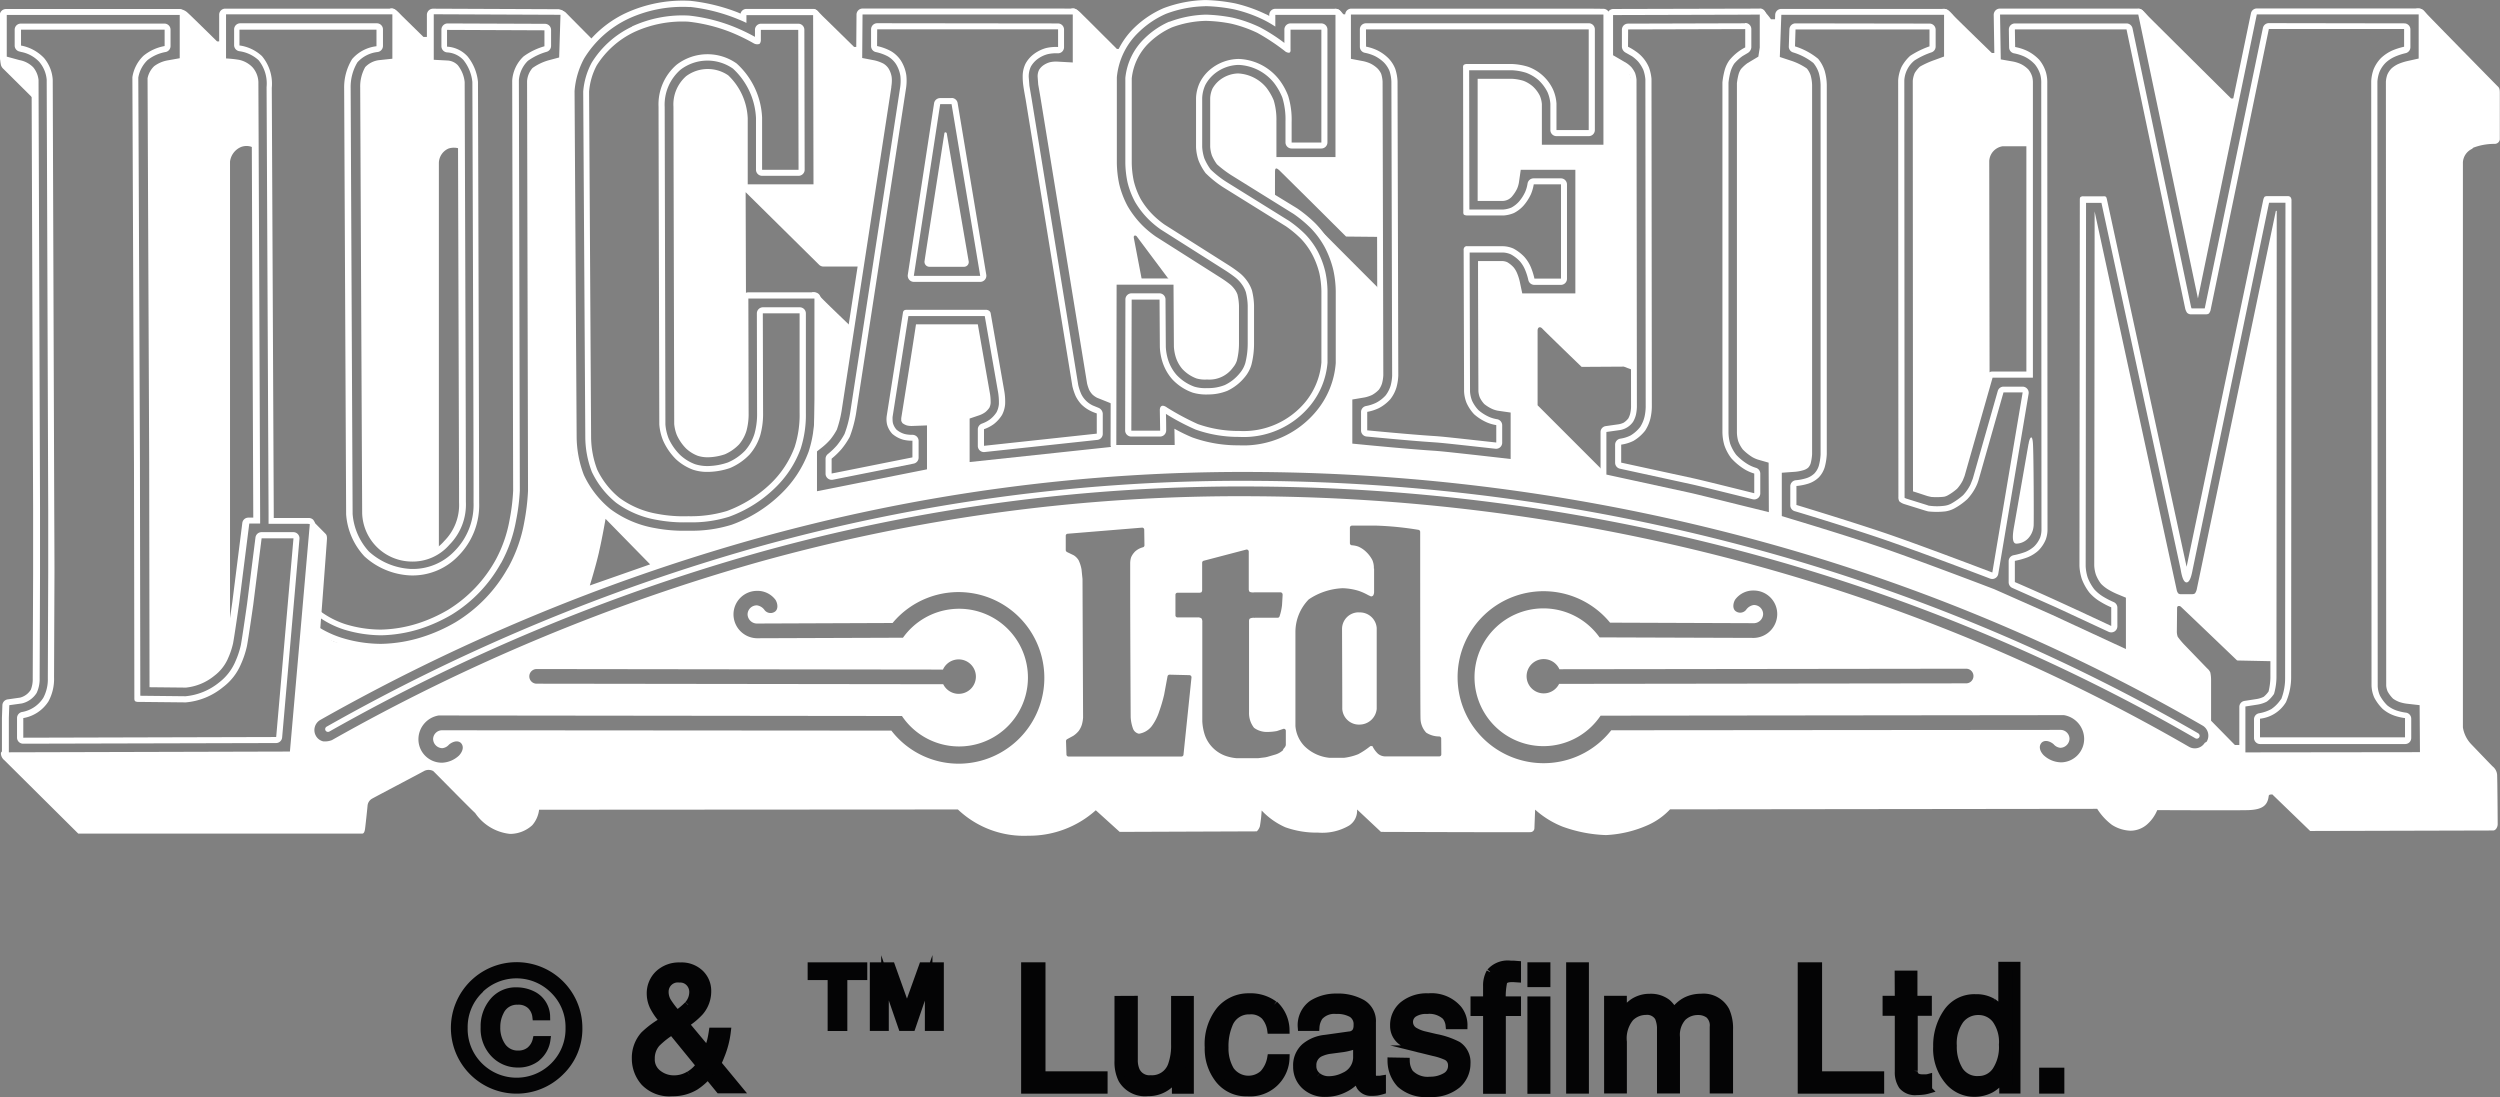 <svg xmlns="http://www.w3.org/2000/svg" width="65.907" height="28.922" viewBox="0 0 65.907 28.922">
  <rect x="0" y="0" width="65.907" height="28.922" fill="#808080" stroke="none"/>
  <g id="Group_102" data-name="Group 102" transform="translate(-470 -1119.82)">
    <g id="Group_100" data-name="Group 100" transform="translate(267.438 -500.124)">
      <path id="Path_69" data-name="Path 69" d="M217.338,1648.24a1.633,1.633,0,1,1,.477-1.157,1.567,1.567,0,0,1-.477,1.157m-2.141-2.147a1.361,1.361,0,0,0-.406.993,1.377,1.377,0,0,0,.4,1,1.393,1.393,0,0,0,1.98,0,1.377,1.377,0,0,0,.4-1,1.361,1.361,0,0,0-.406-.993,1.387,1.387,0,0,0-1.975,0m1.529,1.773a.776.776,0,0,1-.5.165.848.848,0,0,1-.626-.262.947.947,0,0,1-.26-.7,1.009,1.009,0,0,1,.234-.679.766.766,0,0,1,.611-.273.944.944,0,0,1,.428.1.648.648,0,0,1,.359.569h-.269a.487.487,0,0,0-.139-.289.468.468,0,0,0-.348-.122.485.485,0,0,0-.465.288.875.875,0,0,0-.093.4.852.852,0,0,0,.149.512.5.5,0,0,0,.433.208.474.474,0,0,0,.3-.1.515.515,0,0,0,.171-.281h.269a.726.726,0,0,1-.26.465" transform="translate(0 -0.044)" fill="#040405" stroke="#040405" stroke-miterlimit="10" stroke-width="0.2"/>
      <path id="Path_70" data-name="Path 70" d="M224.331,1646.51a.78.78,0,0,1-.07-.313.7.7,0,0,1,.212-.523.781.781,0,0,1,.569-.208.707.707,0,0,1,.529.193.636.636,0,0,1,.19.461.826.826,0,0,1-.2.548,1.848,1.848,0,0,1-.385.318l.593.711q.059-.178.082-.265c.015-.059.031-.14.047-.246h.38a2.412,2.412,0,0,1-.15.6c-.075.192-.113.269-.113.231l.578.7h-.515l-.305-.373a1.611,1.611,0,0,1-.332.289,1.146,1.146,0,0,1-.607.16.908.908,0,0,1-.736-.274.933.933,0,0,1-.23-.618.9.9,0,0,1,.224-.62,2.449,2.449,0,0,1,.512-.377,1.634,1.634,0,0,1-.277-.4m.96,1.825a.91.91,0,0,0,.272-.253l-.734-.9a2.275,2.275,0,0,0-.406.32.6.6,0,0,0-.146.406.469.469,0,0,0,.189.4.666.666,0,0,0,.4.14.762.762,0,0,0,.422-.114m-.031-1.849a.5.5,0,0,0,.129-.335.354.354,0,0,0-.1-.248.329.329,0,0,0-.256-.1.342.342,0,0,0-.388.348.492.492,0,0,0,.074.26,2.308,2.308,0,0,0,.248.321,1.715,1.715,0,0,0,.288-.241" transform="translate(-4.549 -0.049)" fill="#040405" stroke="#040405" stroke-miterlimit="10" stroke-width="0.2"/>
      <path id="Path_71" data-name="Path 71" d="M232.917,1645.726v-.269h1.372v.269h-.526v1.342h-.319v-1.342Zm2.106-.269.412,1.153.414-1.153h.458v1.61h-.3v-1.3l-.445,1.3h-.257l-.449-1.3v1.3h-.3v-1.61Z" transform="translate(-8.963 -0.044)" fill="#040405" stroke="#040405" stroke-miterlimit="10" stroke-width="0.2"/>
      <path id="Path_72" data-name="Path 72" d="M243.911,1645.457h.442v2.874h1.637v.389h-2.079Z" transform="translate(-14.329 -0.044)" fill="#040405" stroke="#040405" stroke-miterlimit="10" stroke-width="0.2"/>
      <path id="Path_73" data-name="Path 73" d="M249.14,1647.184v1.579a.681.681,0,0,0,.056.3.39.39,0,0,0,.387.214.548.548,0,0,0,.554-.373,1.525,1.525,0,0,0,.08-.549v-1.168h.4v2.378h-.378l0-.351a.8.8,0,0,1-.189.228.823.823,0,0,1-.545.186.7.7,0,0,1-.68-.339,1.025,1.025,0,0,1-.1-.486v-1.617Z" transform="translate(-16.682 -0.887)" fill="#040405" stroke="#040405" stroke-miterlimit="10" stroke-width="0.2"/>
      <path id="Path_74" data-name="Path 74" d="M255.106,1647.245a.936.936,0,0,1,.3.673h-.389a.714.714,0,0,0-.162-.365.512.512,0,0,0-.406-.146.562.562,0,0,0-.546.373,1.474,1.474,0,0,0-.106.6,1.123,1.123,0,0,0,.151.6.586.586,0,0,0,.869.092.827.827,0,0,0,.2-.415h.389a.94.94,0,0,1-1.015.91.909.909,0,0,1-.744-.341,1.3,1.3,0,0,1-.277-.851,1.436,1.436,0,0,1,.3-.975.984.984,0,0,1,.775-.349,1.036,1.036,0,0,1,.654.2" transform="translate(-18.948 -0.821)" fill="#040405" stroke="#040405" stroke-miterlimit="10" stroke-width="0.2"/>
      <path id="Path_75" data-name="Path 75" d="M259.3,1648.068a.22.22,0,0,0,.184-.115.361.361,0,0,0,.027-.154.328.328,0,0,0-.145-.3.783.783,0,0,0-.415-.092.529.529,0,0,0-.444.169.563.563,0,0,0-.095.279h-.373a.687.687,0,0,1,.285-.613,1.17,1.17,0,0,1,.635-.173,1.293,1.293,0,0,1,.681.16.542.542,0,0,1,.26.5v1.37a.174.174,0,0,0,.026.1.123.123,0,0,0,.107.037l.06,0c.022,0,.046-.006.071-.01v.3a1.21,1.21,0,0,1-.142.033.971.971,0,0,1-.133.007.33.33,0,0,1-.3-.147.573.573,0,0,1-.069-.22,1.014,1.014,0,0,1-.351.277,1.087,1.087,0,0,1-.5.117.753.753,0,0,1-.542-.2.668.668,0,0,1-.209-.5.648.648,0,0,1,.206-.512.985.985,0,0,1,.542-.224Zm-.842,1.08a.469.469,0,0,0,.3.1.9.9,0,0,0,.408-.1.547.547,0,0,0,.333-.529v-.322a.686.686,0,0,1-.188.078,1.508,1.508,0,0,1-.227.044l-.242.032a.95.95,0,0,0-.327.09.355.355,0,0,0-.185.333.327.327,0,0,0,.127.272" transform="translate(-21.165 -0.832)" fill="#040405" stroke="#040405" stroke-miterlimit="10" stroke-width="0.2"/>
      <path id="Path_76" data-name="Path 76" d="M263.171,1648.757a.573.573,0,0,0,.1.307.65.65,0,0,0,.535.193.8.8,0,0,0,.4-.1.319.319,0,0,0,.173-.3.255.255,0,0,0-.138-.233,1.645,1.645,0,0,0-.348-.113l-.323-.08a1.6,1.6,0,0,1-.456-.169.5.5,0,0,1-.262-.448.682.682,0,0,1,.246-.546.989.989,0,0,1,.663-.209.925.925,0,0,1,.785.316.676.676,0,0,1,.146.43h-.377a.453.453,0,0,0-.1-.245.635.635,0,0,0-.489-.157.6.6,0,0,0-.351.086.27.27,0,0,0-.119.228.279.279,0,0,0,.157.248.936.936,0,0,0,.267.1l.27.064a2.121,2.121,0,0,1,.588.2.536.536,0,0,1,.233.482.732.732,0,0,1-.244.549,1.05,1.05,0,0,1-.743.231,1,1,0,0,1-.761-.241.9.9,0,0,1-.239-.6Z" transform="translate(-23.543 -0.828)" fill="#040405" stroke="#040405" stroke-miterlimit="10" stroke-width="0.2"/>
      <path id="Path_77" data-name="Path 77" d="M267.482,1645.57a.611.611,0,0,1,.54-.2l.078,0,.091.007v.365l-.091-.006h-.053q-.184,0-.22.095a1.844,1.844,0,0,0-.036.481h.4v.316h-.4v2.051h-.4v-2.051h-.331v-.316h.331v-.373a.71.71,0,0,1,.087-.364" transform="translate(-25.631)" fill="#040405" stroke="#040405" stroke-miterlimit="10" stroke-width="0.2"/>
      <path id="Path_78" data-name="Path 78" d="M269.984,1645.457h.406v.454h-.406Zm0,.9h.406v2.367h-.406Z" transform="translate(-27.055 -0.044)" fill="#040405" stroke="#040405" stroke-miterlimit="10" stroke-width="0.2"/>
      <rect id="Rectangle_45" data-name="Rectangle 45" width="0.4" height="3.262" transform="translate(243.95 1645.413)" fill="#040405" stroke="#040405" stroke-miterlimit="10" stroke-width="0.2"/>
      <path id="Path_79" data-name="Path 79" d="M273.932,1647.133h.4v.337a1.354,1.354,0,0,1,.257-.255.774.774,0,0,1,.448-.135.7.7,0,0,1,.458.14.732.732,0,0,1,.178.235.863.863,0,0,1,.313-.284.872.872,0,0,1,.4-.092.661.661,0,0,1,.653.346,1.137,1.137,0,0,1,.093.5v1.583h-.415v-1.652a.385.385,0,0,0-.119-.327.472.472,0,0,0-.29-.089.576.576,0,0,0-.405.158.693.693,0,0,0-.17.526v1.384h-.406v-1.552a.8.8,0,0,0-.058-.353.352.352,0,0,0-.339-.166.587.587,0,0,0-.412.175.859.859,0,0,0-.185.635v1.261h-.4Z" transform="translate(-28.982 -0.837)" fill="#040405" stroke="#040405" stroke-miterlimit="10" stroke-width="0.2"/>
      <path id="Path_80" data-name="Path 80" d="M283.906,1645.457h.442v2.874h1.637v.389h-2.079Z" transform="translate(-33.851 -0.044)" fill="#040405" stroke="#040405" stroke-miterlimit="10" stroke-width="0.2"/>
      <path id="Path_81" data-name="Path 81" d="M288.592,1645.886h.4v.664h.38v.327H289v1.552a.167.167,0,0,0,.084.166.355.355,0,0,0,.155.025h.062c.022,0,.048,0,.078-.008v.317a.867.867,0,0,1-.143.029,1.326,1.326,0,0,1-.161.009.434.434,0,0,1-.38-.144.635.635,0,0,1-.1-.372v-1.574h-.322v-.327h.322Z" transform="translate(-35.981 -0.254)" fill="#040405" stroke="#040405" stroke-miterlimit="10" stroke-width="0.2"/>
      <path id="Path_82" data-name="Path 82" d="M292.357,1646.4a1.079,1.079,0,0,1,.242.233v-1.2h.384v3.274h-.359v-.331a.865.865,0,0,1-.331.317.934.934,0,0,1-.435.1.882.882,0,0,1-.686-.334,1.308,1.308,0,0,1-.29-.89,1.54,1.54,0,0,1,.264-.9.866.866,0,0,1,.757-.381.836.836,0,0,1,.455.116m-.892,1.783a.562.562,0,0,0,.517.258.543.543,0,0,0,.454-.239,1.13,1.13,0,0,0,.178-.685,1.015,1.015,0,0,0-.183-.667.571.571,0,0,0-.454-.217.6.6,0,0,0-.487.231,1.065,1.065,0,0,0-.186.679,1.179,1.179,0,0,0,.161.639" transform="translate(-37.256 -0.034)" fill="#040405" stroke="#040405" stroke-miterlimit="10" stroke-width="0.2"/>
      <rect id="Rectangle_46" data-name="Rectangle 46" width="0.464" height="0.484" transform="translate(256.42 1648.191)" fill="#040405" stroke="#040405" stroke-miterlimit="10" stroke-width="0.2"/>
    </g>
    <g id="Group_101" data-name="Group 101" transform="translate(165.533 -504.183)">
      <path id="Path_83" data-name="Path 83" d="M309.049,1646.846v0Z" transform="translate(-0.883 -4.402)" fill="#fff"/>
      <path id="Path_84" data-name="Path 84" d="M309,1647.16h0Z" transform="translate(-0.87 -4.463)" fill="#fff"/>
      <path id="Path_85" data-name="Path 85" d="M305.109,1624.774a.164.164,0,0,0-.115.047.161.161,0,0,0-.047.114l0,.418a.159.159,0,0,0,.115.154l.057.015a.877.877,0,0,1,.472.257.834.834,0,0,1,.2.475l.04,11.315,0,1.686-.01,2.743v.033a1.041,1.041,0,0,1-.119.517.833.833,0,0,1-.548.372.163.163,0,0,0-.145.16l0,.517a.163.163,0,0,0,.047.114.165.165,0,0,0,.115.047l6.667-.017a.162.162,0,0,0,.16-.148l.457-5.237a.162.162,0,0,0-.161-.175l-.84,0a.161.161,0,0,0-.159.141l-.221,1.745c0,.006-.126.887-.165,1.093a2.284,2.284,0,0,1-.147.438l-.009.021a1.375,1.375,0,0,1-.421.528,1.637,1.637,0,0,1-.882.36l-1.191-.013c0-.152-.01-6.139-.01-6.139s-.042-10.132-.043-10.157a.836.836,0,0,1,.245-.463,1.072,1.072,0,0,1,.471-.211.16.16,0,0,0,.134-.158v-.431a.161.161,0,0,0-.161-.161Zm.605.9a1.118,1.118,0,0,0-.6-.321l0-.418H308.9v.431a1.223,1.223,0,0,0-.555.254.99.99,0,0,0-.295.568s.041,10.052.042,10.17.01,6.216.01,6.216,0,.054.026.067a.165.165,0,0,0,.082.015l1.248.013a1.785,1.785,0,0,0,.979-.4,1.468,1.468,0,0,0,.471-.6,2.437,2.437,0,0,0,.161-.48c.042-.212.168-1.1.168-1.1l.22-1.745h.84l-.456,5.238-6.667.018,0-.517a.987.987,0,0,0,.664-.441,1.248,1.248,0,0,0,.147-.641s.01-2.515.011-2.744-.006-1.687-.006-1.687l-.04-11.318a.983.983,0,0,0-.235-.578" transform="translate(-0.093 -0.149)" fill="#fff"/>
      <path id="Path_86" data-name="Path 86" d="M324.8,1624.8a2.512,2.512,0,0,0-1.066.953,1.935,1.935,0,0,0-.223.758l.055,9.1a2.592,2.592,0,0,0,.173.928,2.333,2.333,0,0,0,.639.813,2.531,2.531,0,0,0,1.066.451,3.851,3.851,0,0,0,.814.066h.046a3.272,3.272,0,0,0,1.055-.148,3.4,3.4,0,0,0,1.2-.75,2.751,2.751,0,0,0,.683-1.037,2.906,2.906,0,0,0,.139-.954v-2.619a.161.161,0,0,0-.161-.161h-.97a.161.161,0,0,0-.161.161l.006,2.687a1.926,1.926,0,0,1-.067.481,1.218,1.218,0,0,1-.246.446,1.367,1.367,0,0,1-.458.316,1.7,1.7,0,0,1-.509.094,1.069,1.069,0,0,1-.357-.049,1.174,1.174,0,0,1-.394-.245,1.436,1.436,0,0,1-.3-.431,1.273,1.273,0,0,1-.086-.372l-.019-8.367a1.224,1.224,0,0,1,.417-.984,1.171,1.171,0,0,1,1.384-.028,1.894,1.894,0,0,1,.606,1.3v1.364a.161.161,0,0,0,.161.161h.961a.159.159,0,0,0,.114-.048.155.155,0,0,0,.047-.114l-.008-3.688a.16.16,0,0,0-.161-.16H328.2a.161.161,0,0,0-.161.161v.186a4.884,4.884,0,0,0-.589-.279,4.491,4.491,0,0,0-1.149-.282,3.171,3.171,0,0,0-1.506.287m-1.129,1.718a1.77,1.77,0,0,1,.2-.689,2.377,2.377,0,0,1,.995-.884,3.038,3.038,0,0,1,1.42-.272,4.352,4.352,0,0,1,1.105.272,4.982,4.982,0,0,1,.621.3.19.19,0,0,0,.145.017c.039-.024.042-.094.042-.094v-.278h.986l.008,3.688h-.961V1627.2a2.043,2.043,0,0,0-.672-1.428,1.333,1.333,0,0,0-1.582.034,1.38,1.38,0,0,0-.476,1.108c0,.451.02,8.374.02,8.374a1.4,1.4,0,0,0,.1.425,1.624,1.624,0,0,0,.333.487,1.352,1.352,0,0,0,.456.282,1.188,1.188,0,0,0,.408.057,1.866,1.866,0,0,0,.564-.1,1.548,1.548,0,0,0,.516-.354,1.385,1.385,0,0,0,.285-.513,2.09,2.09,0,0,0,.074-.527l-.007-2.686h.97v2.626a2.772,2.772,0,0,1-.131.9,2.594,2.594,0,0,1-.639.97,3.345,3.345,0,0,1-1.145.715,3.294,3.294,0,0,1-1.02.138,3.7,3.7,0,0,1-.814-.062,2.386,2.386,0,0,1-.993-.416,2.156,2.156,0,0,1-.594-.751,2.455,2.455,0,0,1-.161-.867Z" transform="translate(-3.669 -0.096)" fill="#fff"/>
      <path id="Path_87" data-name="Path 87" d="M324.542,1624.354l-.006,0,0,0,0,0a2.883,2.883,0,0,0-1.237,1.119,2.3,2.3,0,0,0-.267.924v.016l.055,9.1v.019a3.023,3.023,0,0,0,.2,1.054,2.709,2.709,0,0,0,.748.962,2.927,2.927,0,0,0,1.243.536,4.186,4.186,0,0,0,.895.073h.035a3.677,3.677,0,0,0,1.179-.167,3.778,3.778,0,0,0,1.343-.832,3.128,3.128,0,0,0,.787-1.2,3.314,3.314,0,0,0,.161-1.021v-3.062a.161.161,0,0,0-.161-.161H327.77a.163.163,0,0,0-.161.161l.008,3.073a1.58,1.58,0,0,1-.052.371.856.856,0,0,1-.153.286,1.006,1.006,0,0,1-.316.224,1.331,1.331,0,0,1-.379.069h-.02a.686.686,0,0,1-.211-.031.8.8,0,0,1-.246-.155,1.068,1.068,0,0,1-.206-.3.838.838,0,0,1-.057-.24v0c0-.116-.02-8.351-.02-8.351a.841.841,0,0,1,.277-.685.8.8,0,0,1,.911-.015,1.51,1.51,0,0,1,.448,1.007v1.736a.161.161,0,0,0,.161.161h1.734a.162.162,0,0,0,.114-.047.165.165,0,0,0,.047-.115l-.01-4.46a.162.162,0,0,0-.161-.161H327.72a.159.159,0,0,0-.153.124l-.069-.03a4.879,4.879,0,0,0-1.253-.307,3.593,3.593,0,0,0-1.7.321m1.687-.161a4.7,4.7,0,0,1,1.209.3c.1.04.2.081.281.122v-.205h1.758l.01,4.46h-1.734v-1.745a1.658,1.658,0,0,0-.514-1.128.955.955,0,0,0-1.108.021.994.994,0,0,0-.336.81s.02,8.336.02,8.36a1.039,1.039,0,0,0,.069.292,1.226,1.226,0,0,0,.244.355.944.944,0,0,0,.308.192.837.837,0,0,0,.266.039h.017a1.474,1.474,0,0,0,.433-.079,1.169,1.169,0,0,0,.375-.262,1.02,1.02,0,0,0,.192-.353,1.688,1.688,0,0,0,.058-.417l-.007-3.073h1.742v3.006c0,.011,0,.027,0,.056a3.171,3.171,0,0,1-.152.97,2.964,2.964,0,0,1-.744,1.13,3.615,3.615,0,0,1-1.284.8,3.535,3.535,0,0,1-1.129.158h-.04a4.044,4.044,0,0,1-.861-.07,2.751,2.751,0,0,1-1.169-.5,2.552,2.552,0,0,1-.7-.9,2.869,2.869,0,0,1-.19-1.011l-.055-9.1v-.009a2.149,2.149,0,0,1,.249-.854,2.733,2.733,0,0,1,1.184-1.059l-.018.008a3.411,3.411,0,0,1,1.626-.31" transform="translate(-3.577 -0.004)" fill="#fff"/>
      <path id="Path_88" data-name="Path 88" d="M335.261,1627.206l-.3,0a.161.161,0,0,0-.158.136l-.693,4.522a.165.165,0,0,0,.037.13.162.162,0,0,0,.123.057h1.75a.161.161,0,0,0,.123-.058.158.158,0,0,0,.036-.13l-.755-4.526a.16.16,0,0,0-.16-.134m-.3.163.3,0,.755,4.526h-1.75Z" transform="translate(-5.711 -0.617)" fill="#fff"/>
      <path id="Path_89" data-name="Path 89" d="M332.787,1624.761a.162.162,0,0,0-.161.16l0,.443a.16.16,0,0,0,.132.159,1.212,1.212,0,0,1,.308.111.649.649,0,0,1,.214.2.84.84,0,0,1,.119.321,1.2,1.2,0,0,1-.011.328c0,.007-1.313,8.546-1.313,8.546a2.864,2.864,0,0,1-.149.561,1.953,1.953,0,0,1-.2.3,1.9,1.9,0,0,1-.239.229.162.162,0,0,0-.061.128v.391a.16.16,0,0,0,.059.124.162.162,0,0,0,.133.034l2.131-.425a.161.161,0,0,0,.13-.158v-.44a.16.16,0,0,0-.05-.117.166.166,0,0,0-.119-.044.769.769,0,0,1-.2-.022.578.578,0,0,1-.213-.114.428.428,0,0,1-.094-.17.393.393,0,0,1-.01-.094.517.517,0,0,1,0-.073s.358-2.278.417-2.657h2.013l.354,2.023a1.639,1.639,0,0,1,.019.233c0,.021,0,.041,0,.061a.589.589,0,0,1-.061.216.743.743,0,0,1-.175.191.842.842,0,0,1-.207.109.162.162,0,0,0-.113.153v.438a.161.161,0,0,0,.178.16l2.972-.32a.16.16,0,0,0,.144-.16v-.533a.18.18,0,0,0-.115-.154l-.149-.061a.644.644,0,0,1-.307-.309,1.363,1.363,0,0,1-.075-.227l-1.23-7.551s-.058-.341-.058-.341l-.018-.23a.6.6,0,0,1,.058-.277.642.642,0,0,1,.164-.189.779.779,0,0,1,.274-.136.985.985,0,0,1,.264-.024.161.161,0,0,0,.12-.042.163.163,0,0,0,.051-.118v-.466a.161.161,0,0,0-.161-.161Zm0,.161h4.769v.466a1.155,1.155,0,0,0-.314.027.972.972,0,0,0-.34.171.777.777,0,0,0-.207.247.762.762,0,0,0-.072.34,1.69,1.69,0,0,0,.019.253c.015.109.059.345.059.345l1.232,7.56a1.576,1.576,0,0,0,.086.259.942.942,0,0,0,.149.218.916.916,0,0,0,.23.167,1.172,1.172,0,0,0,.178.073v.533l-2.973.321v-.438a1,1,0,0,0,.255-.132.914.914,0,0,0,.221-.245.737.737,0,0,0,.081-.283,1.589,1.589,0,0,0-.02-.332l-.362-2.068a.1.1,0,0,0-.045-.065.149.149,0,0,0-.089-.023h-2.081a.125.125,0,0,0-.067.017.089.089,0,0,0-.03.061l-.426,2.711a.639.639,0,0,0,.007.233.589.589,0,0,0,.14.25.758.758,0,0,0,.283.152.922.922,0,0,0,.246.027v.44l-2.13.425v-.391a2.12,2.12,0,0,0,.261-.253,2.039,2.039,0,0,0,.216-.321,3.231,3.231,0,0,0,.167-.617l1.312-8.539a1.326,1.326,0,0,0,.013-.379,1,1,0,0,0-.145-.389.8.8,0,0,0-.271-.252,1.367,1.367,0,0,0-.355-.128Z" transform="translate(-5.195 -0.146)" fill="#fff"/>
      <path id="Path_90" data-name="Path 90" d="M337.464,1624.282h-5.153a.161.161,0,0,0-.161.159l-.009,1.148a.16.16,0,0,0,.13.159l.317.061a.829.829,0,0,1,.195.069.3.3,0,0,1,.076.069.485.485,0,0,1,.061.158l0,.072-.011.135,0,.019s-1.312,8.542-1.312,8.542a3.145,3.145,0,0,1-.109.442,1.569,1.569,0,0,1-.148.224,1.669,1.669,0,0,1-.186.179l-.146.115a.161.161,0,0,0-.061.127v1.05a.16.16,0,0,0,.059.124.162.162,0,0,0,.133.034l2.9-.578a.162.162,0,0,0,.13-.157v-1.158a.161.161,0,0,0-.049-.115.158.158,0,0,0-.117-.044l-.4.013-.086-.009a.184.184,0,0,1-.029-.015v0l.241-1.53s.094-.6.125-.8h1.357l.3,1.7.014.166v.036a.242.242,0,0,1-.014.052.382.382,0,0,1-.065.069.5.5,0,0,1-.1.055l-.262.088a.16.16,0,0,0-.109.15l0,.278v.87a.161.161,0,0,0,.178.161l3.7-.412c.081-.009.086-.076.086-.158l.006-1.146a.162.162,0,0,0-.1-.15l-.175-.1-.1-.04-.08-.053-.052-.073-.048-.145-1.228-7.535s-.05-.292-.056-.329c0-.014-.014-.168-.015-.183a.226.226,0,0,1,.021-.1l.065-.064a.444.444,0,0,1,.118-.056.565.565,0,0,1,.146-.012l.409.024a.163.163,0,0,0,.119-.044.16.16,0,0,0,.051-.117l0-.409v-.853a.161.161,0,0,0-.161-.161Zm.387.161v.853l0,.408-.409-.023a.718.718,0,0,0-.195.017.57.57,0,0,0-.183.089.424.424,0,0,0-.1.11.378.378,0,0,0-.039.185l.015.2s.057.329.058.336,1.225,7.514,1.23,7.546a1.06,1.06,0,0,0,.058.176.528.528,0,0,0,.086.12.579.579,0,0,0,.121.084l.111.044.274.11v1.14l-3.746.4v-.868l0-.279.263-.089a.632.632,0,0,0,.147-.077.557.557,0,0,0,.111-.12.347.347,0,0,0,.033-.121.423.423,0,0,0,0-.046,1.251,1.251,0,0,0-.016-.193s-.258-1.471-.322-1.837h-1.63c-.1.671-.387,2.463-.388,2.468a.234.234,0,0,0,0,.036.171.171,0,0,0,0,.041.259.259,0,0,0,.034.061.394.394,0,0,0,.112.058.511.511,0,0,0,.132.015l.4-.015v1.158l-2.9.577v-1.05l.147-.116a1.706,1.706,0,0,0,.207-.2,1.641,1.641,0,0,0,.17-.258,2.994,2.994,0,0,0,.124-.488l1.312-8.539,0-.017a1,1,0,0,0,.014-.165.733.733,0,0,0-.006-.092.614.614,0,0,0-.085-.225.421.421,0,0,0-.133-.124.98.98,0,0,0-.241-.086l-.317-.061.009-1.147h5.54Z" transform="translate(-5.103 -0.054)" fill="#fff"/>
      <path id="Path_91" data-name="Path 91" d="M342.37,1624.667a2.177,2.177,0,0,0-.645.436,1.677,1.677,0,0,0-.511,1.049v2.233a2.631,2.631,0,0,0,.057.513,2.134,2.134,0,0,0,.2.521,2.27,2.27,0,0,0,.364.467,2.443,2.443,0,0,0,.313.259l1.667,1.057a3.517,3.517,0,0,1,.3.209.9.9,0,0,1,.161.167l.007.01a.733.733,0,0,1,.109.211,1.662,1.662,0,0,1,.048.349v1a2.092,2.092,0,0,1-.062.514.732.732,0,0,1-.142.265,1.131,1.131,0,0,1-.4.319,1.174,1.174,0,0,1-.438.081h-.031a1.012,1.012,0,0,1-.33-.037,1.194,1.194,0,0,1-.472-.311,1.113,1.113,0,0,1-.226-.406,1.351,1.351,0,0,1-.058-.335l-.008-1.25a.161.161,0,0,0-.161-.16h-.735a.161.161,0,0,0-.161.161l-.007,3.452a.157.157,0,0,0,.047.115.161.161,0,0,0,.114.048h.76a.163.163,0,0,0,.161-.161s0-.3-.007-.437a6.051,6.051,0,0,0,.781.413,3.375,3.375,0,0,0,1.15.194,2.264,2.264,0,0,0,1.873-.827,2.046,2.046,0,0,0,.456-1.129v-1.892a2.572,2.572,0,0,0-.057-.5,2.356,2.356,0,0,0-.2-.542,2.051,2.051,0,0,0-.332-.454,3.082,3.082,0,0,0-.418-.347l-1.637-1.018a2.559,2.559,0,0,1-.438-.342,1.426,1.426,0,0,1-.165-.292,1.189,1.189,0,0,1-.057-.3v-1.292a.923.923,0,0,1,.081-.339.96.96,0,0,1,.212-.272,1.04,1.04,0,0,1,.664-.261,1.268,1.268,0,0,1,.937.475,1.644,1.644,0,0,1,.22.389,1.972,1.972,0,0,1,.082.632v.547a.161.161,0,0,0,.161.161h.784a.161.161,0,0,0,.161-.161v-2.975a.162.162,0,0,0-.161-.162h-.813a.162.162,0,0,0-.161.162v.353a4.636,4.636,0,0,0-.645-.413,3.468,3.468,0,0,0-.718-.253,4.244,4.244,0,0,0-.706-.08,2.915,2.915,0,0,0-.957.187m-1,7.325h.735l.008,1.251a1.476,1.476,0,0,0,.065.38,1.291,1.291,0,0,0,.262.47,1.347,1.347,0,0,0,.542.353,1.271,1.271,0,0,0,.408.047,1.355,1.355,0,0,0,.5-.095,1.306,1.306,0,0,0,.462-.362.9.9,0,0,0,.175-.326,2.255,2.255,0,0,0,.069-.558v-1.008a1.856,1.856,0,0,0-.053-.388.917.917,0,0,0-.14-.269,1.012,1.012,0,0,0-.191-.2,3.528,3.528,0,0,0-.313-.219l-1.664-1.054a2.425,2.425,0,0,1-.291-.242,2.066,2.066,0,0,1-.335-.429,2,2,0,0,1-.184-.479,2.48,2.48,0,0,1-.053-.479v-2.222a1.522,1.522,0,0,1,.456-.939,2.087,2.087,0,0,1,.6-.407,2.728,2.728,0,0,1,.894-.173,3.854,3.854,0,0,1,.676.075,3.4,3.4,0,0,1,.684.241,5.565,5.565,0,0,1,.751.5s.066.036.1.02.025-.081.025-.081v-.522h.813v2.975h-.784v-.536a2.125,2.125,0,0,0-.09-.69,1.672,1.672,0,0,0-.239-.432,1.416,1.416,0,0,0-1.07-.546,1.2,1.2,0,0,0-.774.3,1.085,1.085,0,0,0-.247.321,1.054,1.054,0,0,0-.1.407v1.3a1.274,1.274,0,0,0,.067.351,1.449,1.449,0,0,0,.185.331,2.816,2.816,0,0,0,.486.387l1.632,1.015a2.909,2.909,0,0,1,.393.326,1.882,1.882,0,0,1,.3.416,2.154,2.154,0,0,1,.189.5,2.5,2.5,0,0,1,.053.465v1.883a1.9,1.9,0,0,1-.415,1.032,2.115,2.115,0,0,1-1.753.773,3.209,3.209,0,0,1-1.091-.182,6.84,6.84,0,0,1-.81-.434s-.082-.065-.138-.044-.053.111-.053.111l.009.541h-.76Z" transform="translate(-7.08 -0.092)" fill="#fff"/>
      <path id="Path_92" data-name="Path 92" d="M342.135,1624.216a2.575,2.575,0,0,0-.759.5,2.069,2.069,0,0,0-.64,1.311v2.262a3,3,0,0,0,.066.6,2.586,2.586,0,0,0,.237.622,2.651,2.651,0,0,0,.433.557,2.741,2.741,0,0,0,.366.3l.013.009,1.666,1.057.262.182.084.086.008.01a.381.381,0,0,1,.055.094,1.252,1.252,0,0,1,.034.256v1a1.66,1.66,0,0,1-.048.4.341.341,0,0,1-.063.117.8.8,0,0,1-.26.215.775.775,0,0,1-.283.051h-.041a.705.705,0,0,1-.207-.02.831.831,0,0,1-.306-.207.744.744,0,0,1-.139-.256.925.925,0,0,1-.04-.23l-.011-1.627a.162.162,0,0,0-.161-.161h-1.5a.161.161,0,0,0-.161.161l-.008,4.225a.163.163,0,0,0,.047.114.161.161,0,0,0,.115.048h1.539a.159.159,0,0,0,.161-.161s0-.088,0-.161c.092.044.174.082.244.11a3.716,3.716,0,0,0,1.289.22,2.651,2.651,0,0,0,2.163-.958,2.428,2.428,0,0,0,.552-1.364v-1.913a2.951,2.951,0,0,0-.066-.584,2.691,2.691,0,0,0-.239-.638,2.465,2.465,0,0,0-.4-.545,3.516,3.516,0,0,0-.476-.395l-.015-.01L344,1628.486a3.06,3.06,0,0,1-.337-.253.9.9,0,0,1-.106-.18.738.738,0,0,1-.036-.189v-1.278a.541.541,0,0,1,.046-.178.616.616,0,0,1,.124-.15.666.666,0,0,1,.4-.158.876.876,0,0,1,.618.307,1.379,1.379,0,0,1,.17.289,1.577,1.577,0,0,1,.065.493v.955a.161.161,0,0,0,.161.161h1.557a.161.161,0,0,0,.161-.161v-3.748a.161.161,0,0,0-.161-.161h-1.586a.16.16,0,0,0-.161.161v.027c-.032-.018-.066-.037-.1-.05a3.859,3.859,0,0,0-.8-.281,4.641,4.641,0,0,0-.782-.088,3.333,3.333,0,0,0-1.1.213m1.1-.052a4.3,4.3,0,0,1,.75.084,3.606,3.606,0,0,1,.768.269,2.876,2.876,0,0,1,.324.186v-.309h1.586v3.748h-1.557v-.945a1.761,1.761,0,0,0-.072-.552,1.519,1.519,0,0,0-.191-.33,1.032,1.032,0,0,0-.752-.377.828.828,0,0,0-.509.2.77.77,0,0,0-.162.2.7.7,0,0,0-.06.245v1.288a.889.889,0,0,0,.046.233,1.159,1.159,0,0,0,.132.229,2.877,2.877,0,0,0,.378.287l1.632,1.015.013.008a3.308,3.308,0,0,1,.451.375,2.286,2.286,0,0,1,.371.507,2.579,2.579,0,0,1,.224.6,2.8,2.8,0,0,1,.063.549v1.9a2.245,2.245,0,0,1-.513,1.268,2.49,2.49,0,0,1-2.042.9,3.544,3.544,0,0,1-1.231-.21,4.439,4.439,0,0,1-.467-.228s.007.429.007.429h-1.539l.008-4.226h1.5l.01,1.632a1.167,1.167,0,0,0,.048.273.9.9,0,0,0,.175.318.968.968,0,0,0,.376.25.806.806,0,0,0,.257.028h.038a.765.765,0,0,0,.667-.321.523.523,0,0,0,.1-.179,1.841,1.841,0,0,0,.055-.448v-1a1.482,1.482,0,0,0-.04-.295.537.537,0,0,0-.078-.142l-.008-.01a.667.667,0,0,0-.115-.119,3.143,3.143,0,0,0-.278-.193l-1.663-1.056-.011-.007a2.641,2.641,0,0,1-.344-.284,2.52,2.52,0,0,1-.4-.52,2.412,2.412,0,0,1-.221-.581,2.9,2.9,0,0,1-.062-.561v-2.25a1.881,1.881,0,0,1,.586-1.2,2.419,2.419,0,0,1,.711-.476,3.09,3.09,0,0,1,1.043-.2" transform="translate(-6.987)" fill="#fff"/>
      <path id="Path_93" data-name="Path 93" d="M349.036,1624.763a.16.16,0,0,0-.161.161l0,.459a.162.162,0,0,0,.132.158,1.148,1.148,0,0,1,.249.079.977.977,0,0,1,.254.177.711.711,0,0,1,.146.223,1.071,1.071,0,0,1,.05.278l.02,7.758a1.245,1.245,0,0,1-.041.263.822.822,0,0,1-.129.252.9.9,0,0,1-.251.195,1.031,1.031,0,0,1-.263.086.161.161,0,0,0-.136.159v.487a.16.16,0,0,0,.145.159c.011,0,1.148.112,1.743.15.22.015.37.031,1.2.122l.455.05a.16.16,0,0,0,.178-.16v-.459a.162.162,0,0,0-.14-.16.892.892,0,0,1-.2-.058,1.173,1.173,0,0,1-.287-.182.944.944,0,0,1-.167-.246.809.809,0,0,1-.054-.241s-.01-3.222-.01-3.667h.869a.565.565,0,0,1,.216.048.954.954,0,0,1,.239.184.841.841,0,0,1,.141.232,1.555,1.555,0,0,1,.082.261.162.162,0,0,0,.158.128h.7a.16.16,0,0,0,.161-.161v-2.486a.161.161,0,0,0-.161-.161h-.718a.162.162,0,0,0-.161.14.88.88,0,0,1-.063.22,1.078,1.078,0,0,1-.164.254.737.737,0,0,1-.2.157.687.687,0,0,1-.206.05h-.9c0-.124-.006-3.569-.006-3.671h1.122a1.466,1.466,0,0,1,.382.067,1.077,1.077,0,0,1,.32.189,1.1,1.1,0,0,1,.241.32.935.935,0,0,1,.076.309v.691a.161.161,0,0,0,.161.161h.85a.161.161,0,0,0,.162-.161v-2.654a.161.161,0,0,0-.162-.161Zm0,.161h5.872v2.654h-.85v-.7a1.081,1.081,0,0,0-.09-.368,1.155,1.155,0,0,0-.656-.6,1.653,1.653,0,0,0-.434-.074h-1.173a.153.153,0,0,0-.09.022c-.027.025-.019.086-.019.086l.006,3.789s-.006.056.02.078a.185.185,0,0,0,.091.018h.961a.859.859,0,0,0,.262-.064.887.887,0,0,0,.252-.193,1.273,1.273,0,0,0,.195-.3,1.132,1.132,0,0,0,.076-.264h.718v2.486h-.7a1.8,1.8,0,0,0-.09-.291.987.987,0,0,0-.178-.284,1.136,1.136,0,0,0-.285-.217.728.728,0,0,0-.283-.062l-.932,0a.082.082,0,0,0-.073.022.109.109,0,0,0-.025.086l.011,3.722a.941.941,0,0,0,.065.3,1.1,1.1,0,0,0,.2.3,1.288,1.288,0,0,0,.339.216,1.029,1.029,0,0,0,.245.07v.459c-1.255-.138-1.405-.156-1.665-.173-.6-.038-1.737-.148-1.737-.148v-.487a1.2,1.2,0,0,0,.31-.1,1.069,1.069,0,0,0,.3-.235.939.939,0,0,0,.161-.312,1.384,1.384,0,0,0,.048-.308l-.02-7.763a1.217,1.217,0,0,0-.061-.327.848.848,0,0,0-.182-.28,1.109,1.109,0,0,0-.3-.211,1.326,1.326,0,0,0-.287-.093Z" transform="translate(-8.558 -0.146)" fill="#fff"/>
      <path id="Path_94" data-name="Path 94" d="M354.816,1624.285h-6.26a.16.16,0,0,0-.161.161l0,1.167a.162.162,0,0,0,.131.157l.316.06a.785.785,0,0,1,.157.05.571.571,0,0,1,.136.093.326.326,0,0,1,.061.086.617.617,0,0,1,.03.161l.019,7.735a.9.9,0,0,1-.027.165.454.454,0,0,1-.055.112.524.524,0,0,1-.126.1.722.722,0,0,1-.157.051l-.322.055a.161.161,0,0,0-.133.157l0,.327v.837a.162.162,0,0,0,.145.16l.35.034c.2.019,1.2.115,1.755.151.212.014.361.031,1.184.121l.884.1a.163.163,0,0,0,.179-.161v-1.224a.162.162,0,0,0-.138-.159l-.333-.049-.1-.031a.868.868,0,0,1-.172-.1.6.6,0,0,1-.079-.115.442.442,0,0,1-.025-.114h0c0-.066-.008-2.6-.01-3.261l.483,0a.244.244,0,0,1,.057.015.821.821,0,0,1,.126.108.6.6,0,0,1,.056.1l.06.19.065.308a.162.162,0,0,0,.157.128h1.4a.161.161,0,0,0,.161-.161v-3.258a.161.161,0,0,0-.161-.161h-1.44a.16.16,0,0,0-.16.137l-.048.335-.035.119a.8.8,0,0,1-.092.145.36.36,0,0,1-.079.069l-.069.015h-.493c0-.286,0-2.833,0-2.9h.735a1.156,1.156,0,0,1,.261.048.681.681,0,0,1,.188.115.72.72,0,0,1,.141.184.557.557,0,0,1,.043.169v1.061a.161.161,0,0,0,.161.161H355.2a.161.161,0,0,0,.161-.161v-3.427a.161.161,0,0,0-.161-.161Zm.387.161v3.427h-1.623V1626.8a.692.692,0,0,0-.056-.224.848.848,0,0,0-.183-.241.825.825,0,0,0-.242-.146,1.259,1.259,0,0,0-.312-.055h-.9c0,.44,0,2.764,0,3.22h.668a.335.335,0,0,0,.253-.136.918.918,0,0,0,.12-.189.715.715,0,0,0,.047-.16l.048-.335h1.44v3.258h-1.4l-.065-.308a1.361,1.361,0,0,0-.069-.219.622.622,0,0,0-.093-.159.725.725,0,0,0-.172-.139.385.385,0,0,0-.124-.028l-.643,0c0,.851.01,3.432.01,3.432a.562.562,0,0,0,.037.165.7.7,0,0,0,.117.172.972.972,0,0,0,.218.134.694.694,0,0,0,.144.043l.334.048v1.224l-.884-.1c-.827-.091-.976-.107-1.192-.121-.6-.039-1.7-.145-1.749-.15l-.349-.034v-.836l0-.327.32-.054a.879.879,0,0,0,.2-.065.733.733,0,0,0,.181-.141.574.574,0,0,0,.083-.167,1.024,1.024,0,0,0,.033-.212c0-.224-.019-7.74-.019-7.74a.809.809,0,0,0-.038-.208.493.493,0,0,0-.1-.144.764.764,0,0,0-.186-.128.925.925,0,0,0-.195-.062l-.316-.06,0-1.167H355.2Z" transform="translate(-8.465 -0.054)" fill="#fff"/>
      <path id="Path_95" data-name="Path 95" d="M360.636,1624.764l-3.087.009a.16.16,0,0,0-.16.161v.454a.186.186,0,0,0,.092.146l.176.1a.976.976,0,0,1,.163.143.936.936,0,0,1,.134.216,1.034,1.034,0,0,1,.054.249c0-.012.008,8.636.008,8.636a1.281,1.281,0,0,1-.031.26.878.878,0,0,1-.113.266.913.913,0,0,1-.254.226.88.88,0,0,1-.268.084.162.162,0,0,0-.14.161v.474a.161.161,0,0,0,.127.157l1.9.414c.285.063,1.59.389,1.6.392a.162.162,0,0,0,.138-.029.16.16,0,0,0,.062-.127l0-.52a.16.16,0,0,0-.119-.154.971.971,0,0,1-.205-.09,1.435,1.435,0,0,1-.312-.253,1.094,1.094,0,0,1-.158-.292,1.121,1.121,0,0,1-.044-.3s0-9.04,0-9.219a1.886,1.886,0,0,1,.057-.3.766.766,0,0,1,.094-.2,1.258,1.258,0,0,1,.22-.2l.137-.081a.192.192,0,0,0,.094-.147v-.483a.16.16,0,0,0-.047-.114.158.158,0,0,0-.115-.047m-3.086.17,3.087-.009v.483a1.154,1.154,0,0,0-.165.1,1.324,1.324,0,0,0-.254.24.832.832,0,0,0-.119.246,1.975,1.975,0,0,0-.063.335l0,9.224a1.281,1.281,0,0,0,.052.346,1.2,1.2,0,0,0,.183.341,1.617,1.617,0,0,0,.357.295,1.1,1.1,0,0,0,.247.107l0,.519s-1.318-.33-1.608-.394l-1.9-.413v-.474a1.071,1.071,0,0,0,.325-.1,1.1,1.1,0,0,0,.307-.27,1.046,1.046,0,0,0,.14-.326,1.435,1.435,0,0,0,.036-.3l-.009-8.648a1.2,1.2,0,0,0-.065-.295.959.959,0,0,0-.354-.432,1.49,1.49,0,0,0-.2-.119Z" transform="translate(-10.164 -0.147)" fill="#fff"/>
      <path id="Path_96" data-name="Path 96" d="M360.931,1624.284l-3.86.01a.162.162,0,0,0-.161.162v1.059a.161.161,0,0,0,.08.139l.223.129.129.077.09.075a.588.588,0,0,1,.069.107.562.562,0,0,1,.027.131c0,.021.01,8.615.01,8.615a.855.855,0,0,1-.022.169.512.512,0,0,1-.05.13.5.5,0,0,1-.124.114.506.506,0,0,1-.136.042l-.333.047a.159.159,0,0,0-.139.157l0,.337v.787a.16.16,0,0,0,.127.156l2.2.48c.2.043.944.228,1.581.387l.493.123a.158.158,0,0,0,.138-.029.161.161,0,0,0,.062-.127l-.006-1.307a.16.16,0,0,0-.116-.154l-.283-.08-.111-.049a1.161,1.161,0,0,1-.21-.165.678.678,0,0,1-.09-.164.746.746,0,0,1-.027-.182s0-8.992,0-9.2a1.4,1.4,0,0,1,.041-.211l.036-.077a1.086,1.086,0,0,1,.131-.116l.279-.168a.158.158,0,0,0,.076-.114l.037-.238a.248.248,0,0,0,0-.025v-.87a.16.16,0,0,0-.161-.161m0,.161v.87l-.037.239-.287.172a1.017,1.017,0,0,0-.171.156.5.5,0,0,0-.06.126,1.558,1.558,0,0,0-.047.246c0,.421,0,9.207,0,9.207a.911.911,0,0,0,.034.229.839.839,0,0,0,.122.221,1.337,1.337,0,0,0,.249.2.763.763,0,0,0,.148.066l.283.081.006,1.305-.483-.12c-.013,0-1.315-.329-1.6-.392l-2.2-.479v-.786l0-.337.333-.047a.522.522,0,0,0,.371-.222.7.7,0,0,0,.075-.185,1.128,1.128,0,0,0,.025-.207s-.01-8.582-.01-8.626a.76.76,0,0,0-.038-.177.7.7,0,0,0-.1-.157.794.794,0,0,0-.119-.1l-.139-.082-.222-.129v-1.059l3.473-.01Z" transform="translate(-10.072 -0.054)" fill="#fff"/>
      <path id="Path_97" data-name="Path 97" d="M363.059,1624.766a.162.162,0,0,0-.161.155l-.016.452a.159.159,0,0,0,.11.158,1.6,1.6,0,0,1,.538.28.8.8,0,0,1,.143.263,1.336,1.336,0,0,1,.047.317v9.738a1.4,1.4,0,0,1-.047.3.511.511,0,0,1-.119.205.543.543,0,0,1-.212.123,1.3,1.3,0,0,1-.271.053.161.161,0,0,0-.15.161v.5a.162.162,0,0,0,.115.155c.013,0,1.359.409,2.284.723s2.849,1.046,2.868,1.054a.161.161,0,0,0,.216-.124l.8-4.748a.16.16,0,0,0-.036-.131.162.162,0,0,0-.123-.057l-.5,0a.159.159,0,0,0-.155.117l-.658,2.31-.062.156a1.206,1.206,0,0,1-.193.279,1.855,1.855,0,0,1-.3.214.494.494,0,0,1-.182.063,1.486,1.486,0,0,1-.41,0c-.021,0-.052-.015-.052-.015l-.565-.176h0l-.034-.018v-.01l-.007-10.99a.729.729,0,0,1,.265-.526,2,2,0,0,1,.455-.218.161.161,0,0,0,.106-.151v-.445a.161.161,0,0,0-.161-.161Zm0,.161h3.532v.445a2.364,2.364,0,0,0-.51.25,1.1,1.1,0,0,0-.228.293,1.019,1.019,0,0,0-.088.352l.006,10.982a.214.214,0,0,0,.025.118.366.366,0,0,0,.124.07l.555.173.079.022a2.074,2.074,0,0,0,.453,0,.729.729,0,0,0,.242-.08,1.716,1.716,0,0,0,.339-.243,1.37,1.37,0,0,0,.224-.321,1.092,1.092,0,0,0,.073-.184l.657-2.31h.505l-.8,4.749s-1.937-.74-2.875-1.056-2.289-.725-2.289-.725v-.5a1.483,1.483,0,0,0,.31-.061.705.705,0,0,0,.282-.168.673.673,0,0,0,.154-.268,1.58,1.58,0,0,0,.054-.342v-9.739a1.429,1.429,0,0,0-.054-.362.947.947,0,0,0-.174-.322,1.819,1.819,0,0,0-.61-.328Z" transform="translate(-11.257 -0.147)" fill="#fff"/>
      <path id="Path_98" data-name="Path 98" d="M376.921,1624.759a.16.16,0,0,0-.157.128s-1.519,7.327-1.533,7.392l-.347,0-.013-.034s-1.544-7.35-1.544-7.35a.162.162,0,0,0-.157-.128h-2.943a.164.164,0,0,0-.115.048.161.161,0,0,0-.045.115l.007.47a.16.16,0,0,0,.135.156,1.208,1.208,0,0,1,.27.086.922.922,0,0,1,.27.2.779.779,0,0,1,.149.283.849.849,0,0,1,.023.231c0,.01.006,11.758.006,11.758a.628.628,0,0,1-.035.206.729.729,0,0,1-.161.238.808.808,0,0,1-.237.145,2,2,0,0,1-.3.083.159.159,0,0,0-.132.157v.559a.164.164,0,0,0,.1.148l1.143.508,1.394.648a.163.163,0,0,0,.155-.011.161.161,0,0,0,.074-.135v-.491a.162.162,0,0,0-.1-.149,2.182,2.182,0,0,1-.267-.137,1.028,1.028,0,0,1-.243-.2,1.228,1.228,0,0,1-.173-.31,1.156,1.156,0,0,1-.053-.3s.009-8.73.01-9.575h.406l2.083,9.638c.016.075.052.364.16.367s.151-.292.167-.365l2.009-9.645.432,0c0,.878-.009,12.52-.009,12.52a1.5,1.5,0,0,1-.1.56l-.027.034a.911.911,0,0,1-.239.237,1.038,1.038,0,0,1-.316.108.161.161,0,0,0-.138.159v.492a.161.161,0,0,0,.161.161h3.823a.161.161,0,0,0,.115-.047.163.163,0,0,0,.046-.114l0-.509a.161.161,0,0,0-.144-.158,1.318,1.318,0,0,1-.237-.054.786.786,0,0,1-.254-.14,1.122,1.122,0,0,1-.189-.253.709.709,0,0,1-.06-.248l-.008-15.941a.905.905,0,0,1,.052-.248.755.755,0,0,1,.165-.248.878.878,0,0,1,.245-.161,1.61,1.61,0,0,1,.28-.092.162.162,0,0,0,.128-.158v-.467a.161.161,0,0,0-.161-.161Zm-6.695.165h2.943l1.546,7.354a.327.327,0,0,0,.05.116.147.147,0,0,0,.086.041l.426,0a.121.121,0,0,0,.067-.023.314.314,0,0,0,.038-.074l1.539-7.424h3.566v.467a1.816,1.816,0,0,0-.314.1,1.107,1.107,0,0,0-.292.195.931.931,0,0,0-.2.305,1.1,1.1,0,0,0-.061.306l.008,15.94a.852.852,0,0,0,.073.314,1.219,1.219,0,0,0,.224.3.963.963,0,0,0,.313.177,1.414,1.414,0,0,0,.273.062l0,.508h-3.823v-.492a.912.912,0,0,0,.685-.437,1.664,1.664,0,0,0,.136-.66l.009-12.568a.129.129,0,0,0-.033-.092.117.117,0,0,0-.082-.019l-.516,0a.138.138,0,0,0-.077.015.213.213,0,0,0-.036.081l-2.021,9.675-2.1-9.682s-.009-.057-.03-.074a.1.1,0,0,0-.067-.01h-.519a.112.112,0,0,0-.081.019c-.02.013-.018.07-.018.07l-.01,9.65a1.325,1.325,0,0,0,.062.348,1.374,1.374,0,0,0,.2.359,1.171,1.171,0,0,0,.285.238,2.229,2.229,0,0,0,.291.151v.491s-.748-.351-1.394-.647-1.147-.51-1.147-.51v-.559a2.032,2.032,0,0,0,.329-.091.954.954,0,0,0,.288-.177.885.885,0,0,0,.2-.3.78.78,0,0,0,.044-.262l-.006-11.749a1.007,1.007,0,0,0-.03-.282.945.945,0,0,0-.182-.349,1.117,1.117,0,0,0-.323-.237,1.334,1.334,0,0,0-.312-.1Z" transform="translate(-12.641 -0.146)" fill="#fff"/>
      <path id="Path_99" data-name="Path 99" d="M379.573,1642.652a.161.161,0,0,0-.143-.159l-.341-.039-.153-.035a.623.623,0,0,1-.117-.058.852.852,0,0,1-.1-.131.327.327,0,0,1-.025-.1l-.008-15.914a.6.6,0,0,1,.027-.127.406.406,0,0,1,.073-.107.6.6,0,0,1,.132-.084,1.191,1.191,0,0,1,.206-.068l.305-.067a.161.161,0,0,0,.126-.157v-1.165a.16.16,0,0,0-.161-.161h-4.267a.159.159,0,0,0-.157.128s-1.142,5.51-1.4,6.732c-.256-1.221-1.414-6.729-1.414-6.729a.159.159,0,0,0-.157-.127h-3.649a.16.16,0,0,0-.114.048.168.168,0,0,0-.047.115l.019,1.182a.159.159,0,0,0,.133.156l.317.056a.821.821,0,0,1,.172.053.628.628,0,0,1,.147.106.49.49,0,0,1,.062.125.479.479,0,0,1,.011.112v.015l0,7.6-.9,0a.161.161,0,0,0-.155.118s-.731,2.568-.735,2.583l-.04.1a.829.829,0,0,1-.119.176,1.2,1.2,0,0,1-.2.145l-.049.02h-.3l-.331-.1c0-.231-.007-10.7-.007-10.7a.537.537,0,0,1,.038-.14.642.642,0,0,1,.092-.108,2.305,2.305,0,0,1,.337-.149l.253-.093a.161.161,0,0,0,.106-.151v-1.1a.166.166,0,0,0-.047-.115.16.16,0,0,0-.114-.046h-4.29a.161.161,0,0,0-.161.154l-.04,1.119a.16.16,0,0,0,.109.152l.274.093a1.668,1.668,0,0,1,.372.172.386.386,0,0,1,.061.113.956.956,0,0,1,.031.212v9.725a.977.977,0,0,1-.031.2.131.131,0,0,1-.026.043l.007,0-.007,0h0l-.053.027a.919.919,0,0,1-.18.035l-.358.027a.162.162,0,0,0-.149.16v1.142a.161.161,0,0,0,.115.155l.275.083c.145.044,1.4.426,2.272.719s2.651.972,2.851,1.048l.308.117a.167.167,0,0,0,.036.022l1.372.61,1.939.9a.163.163,0,0,0,.154-.01.162.162,0,0,0,.074-.135l0-.6v-.75a.161.161,0,0,0-.1-.148l-.238-.1-.212-.109a.928.928,0,0,1-.144-.112.9.9,0,0,1-.108-.193.788.788,0,0,1-.034-.189s.007-5.737.008-7.838c.359,1.655,1.869,8.578,1.869,8.578a.507.507,0,0,0,.068.17c.041.048.149.04.149.04h.394a.222.222,0,0,0,.115-.054.42.42,0,0,0,.082-.149s1.47-7.02,1.807-8.637c0,2.258-.007,10.844-.007,10.844a1.72,1.72,0,0,1-.048.358.719.719,0,0,1-.128.14.653.653,0,0,1-.179.058l-.328.051a.16.16,0,0,0-.136.158l0,.331v.879a.161.161,0,0,0,.161.16h4.6a.162.162,0,0,0,.115-.047.164.164,0,0,0,.048-.114Zm-4.749,1.24v-.878l0-.332.328-.051a.8.8,0,0,0,.237-.078.788.788,0,0,0,.174-.181l.015-.02a1.635,1.635,0,0,0,.065-.436s.007-11.773.007-12.3h-.023l-2.088,9.99a.334.334,0,0,1-.043.093.118.118,0,0,1-.07.022l-.3,0a.1.1,0,0,1-.073-.022.207.207,0,0,1-.04-.089s-2.091-9.637-2.164-9.98c0,1.626-.01,9.337-.01,9.337a.911.911,0,0,0,.042.235.953.953,0,0,0,.137.246.939.939,0,0,0,.183.146,1.865,1.865,0,0,0,.233.12l.24.1v.749l0,.605-1.942-.9-1.139-.506-.394-.174-.186-.071c-.02-.008-1.941-.74-2.86-1.052s-2.263-.715-2.277-.719l-.274-.084v-1.142l.358-.026a1.1,1.1,0,0,0,.217-.043.344.344,0,0,0,.119-.063.3.3,0,0,0,.067-.114,1.255,1.255,0,0,0,.038-.244V1626.3a1.067,1.067,0,0,0-.038-.256.572.572,0,0,0-.1-.181,1.619,1.619,0,0,0-.439-.213l-.274-.091.04-1.112h4.29v1.1l-.253.093a2.263,2.263,0,0,0-.384.174.785.785,0,0,0-.136.167.669.669,0,0,0-.052.207c0,.032.006,10.545.006,10.823.153.047.351.115.383.124s.1.023.1.023a1.712,1.712,0,0,0,.337-.006.344.344,0,0,0,.1-.038,1.373,1.373,0,0,0,.243-.173,1.025,1.025,0,0,0,.151-.221l.046-.115.738-2.592.9,0h.163l0-.16,0-7.59v-.022a.606.606,0,0,0-.018-.161.567.567,0,0,0-.1-.19.733.733,0,0,0-.2-.145.94.94,0,0,0-.213-.067l-.316-.055-.019-1.182H372s1.5,7.143,1.573,7.483c.094-.458,1.552-7.488,1.552-7.488h4.267v1.164l-.3.067a1.43,1.43,0,0,0-.237.077.7.7,0,0,0-.179.117.551.551,0,0,0-.111.166.672.672,0,0,0-.037.182c0,.262.008,15.921.008,15.921a.487.487,0,0,0,.04.161.878.878,0,0,0,.14.184.725.725,0,0,0,.171.09,1.019,1.019,0,0,0,.189.043l.341.039.009,1.239Z" transform="translate(-11.162 -0.054)" fill="#fff"/>
      <path id="Path_100" data-name="Path 100" d="M319.223,1624.3l-3.341-.014a.163.163,0,0,0-.161.161v1.2a.16.16,0,0,0,.153.161l.374.02a.242.242,0,0,1,.146.066.706.706,0,0,1,.143.347c0,.019.032,10.831.032,10.831v.228a1.348,1.348,0,0,1-.392,1.021,1.12,1.12,0,0,1-.886.391,1.158,1.158,0,0,1-1.135-1.106c0-.265-.052-11.116-.052-11.225a.891.891,0,0,1,.1-.446.45.45,0,0,1,.26-.122l.345-.038a.159.159,0,0,0,.143-.159l0-1.17a.158.158,0,0,0-.047-.115.16.16,0,0,0-.114-.046h-4.385a.159.159,0,0,0-.161.161l0,1.163a.16.16,0,0,0,.154.16,2.739,2.739,0,0,1,.32.033.532.532,0,0,1,.28.158.477.477,0,0,1,.1.311l.045,11.432h-.128a.161.161,0,0,0-.161.14l-.263,2.085c-.034.24-.13.906-.161,1.066a1.905,1.905,0,0,1-.122.359l-.011.025a.993.993,0,0,1-.307.378,1.284,1.284,0,0,1-.653.274l-.791-.01c0-.3-.01-5.759-.01-5.759s-.04-9.74-.042-10.119a.427.427,0,0,1,.124-.218.7.7,0,0,1,.273-.111l.319-.057a.162.162,0,0,0,.132-.157l0-.324v-.819a.161.161,0,0,0-.161-.161h-4.56a.163.163,0,0,0-.161.161l0,1.1a.16.16,0,0,0,.118.154l.338.092a.54.54,0,0,1,.283.141.451.451,0,0,1,.1.238h0c0,.073.04,11.3.04,11.3l0,1.684-.01,2.748v.034a.745.745,0,0,1-.051.293.469.469,0,0,1-.282.208l-.329.047a.161.161,0,0,0-.138.154l-.012.335s0,.911,0,.911a.161.161,0,0,0,.161.161l7.41-.02a.161.161,0,0,0,.16-.146l.29-3.324.025.018.027.019a2.8,2.8,0,0,0,.819.421,3.765,3.765,0,0,0,1.1.171,4.006,4.006,0,0,0,1.151-.191,4.489,4.489,0,0,0,.9-.4,4,4,0,0,0,1.422-1.463l.024-.039a3.986,3.986,0,0,0,.441-1.238,6.088,6.088,0,0,0,.1-.854v-.017c0-.014-.024-10.559-.025-10.787a.472.472,0,0,1,.082-.232,1.218,1.218,0,0,1,.358-.173l.287-.076a.162.162,0,0,0,.119-.156l0-1.1a.162.162,0,0,0-.161-.161m0,1.264-.287.077a1.372,1.372,0,0,0-.414.2.579.579,0,0,0-.145.35c0,.041.025,10.794.025,10.794V1637a5.849,5.849,0,0,1-.1.828,3.865,3.865,0,0,1-.417,1.182l-.024.038a3.878,3.878,0,0,1-1.365,1.41,4.313,4.313,0,0,1-.866.388,3.807,3.807,0,0,1-1.1.185,3.552,3.552,0,0,1-1.05-.163,2.657,2.657,0,0,1-.778-.4l-.026-.019-.1-.074.023-.269c.082.068.155.122.207.158l.027.019a2.435,2.435,0,0,0,.719.371,3.4,3.4,0,0,0,.983.151,3.63,3.63,0,0,0,1.037-.175,4.177,4.177,0,0,0,.819-.37,3.679,3.679,0,0,0,1.286-1.337l.024-.038a3.67,3.67,0,0,0,.385-1.1,5.359,5.359,0,0,0,.1-.791l-.025-10.822a.806.806,0,0,1,.235-.509,1.6,1.6,0,0,1,.493-.239.163.163,0,0,0,.121-.157v-.421a.161.161,0,0,0-.161-.161l-2.568-.01a.164.164,0,0,0-.162.161v.442a.163.163,0,0,0,.158.161.635.635,0,0,1,.422.2,1.109,1.109,0,0,1,.236.579c0,.1.036,10.553.031,11.083a1.733,1.733,0,0,1-.5,1.283,1.516,1.516,0,0,1-1.171.471,1.779,1.779,0,0,1-1.087-.458,1.659,1.659,0,0,1-.43-.99l-.052-11.225a1.267,1.267,0,0,1,.178-.681.835.835,0,0,1,.528-.272.163.163,0,0,0,.146-.161v-.436a.161.161,0,0,0-.161-.161H310.8a.161.161,0,0,0-.161.161v.415a.162.162,0,0,0,.146.161.936.936,0,0,1,.5.237.981.981,0,0,1,.21.706v.016l.052,11.213c0,.006,0,.052,0,.125v.161h.164l.924,0-.166,1.9-.018.207-.024.279-.017.194-.3,3.424-7.41.02,0-.907.012-.335.33-.046a.627.627,0,0,0,.391-.277.855.855,0,0,0,.079-.384v-.033l.01-2.75,0-1.684s-.039-11.26-.039-11.308a.622.622,0,0,0-.14-.335.676.676,0,0,0-.361-.189l-.337-.092,0-1.1h4.56v.818l0,.324-.319.057a.831.831,0,0,0-.355.153.606.606,0,0,0-.174.318c0,.065.043,10.136.043,10.136s.008,5.374.009,5.918l.961.01a1.407,1.407,0,0,0,.745-.31,1.147,1.147,0,0,0,.354-.439l.01-.024a2.036,2.036,0,0,0,.132-.392c.032-.166.13-.838.164-1.078l.264-2.083h.286l0-.161c0-.437-.046-11.41-.046-11.433a.622.622,0,0,0-.152-.43.689.689,0,0,0-.359-.2,2.97,2.97,0,0,0-.342-.036l0-1.163h4.385l0,1.17-.345.037a.6.6,0,0,0-.371.184,1.043,1.043,0,0,0-.132.544s.05,10.957.052,11.225a1.316,1.316,0,0,0,1.29,1.266,1.28,1.28,0,0,0,1.009-.442,1.507,1.507,0,0,0,.435-1.13c0-.036,0-.114,0-.23,0-1.609-.031-10.459-.032-10.841a.859.859,0,0,0-.181-.442.408.408,0,0,0-.26-.123l-.374-.02v-1.2l3.341.014Zm-6.479,12.193a.161.161,0,0,0-.119-.052l-.926,0c0-.078,0-.126,0-.126l-.052-11.213a1.135,1.135,0,0,0-.26-.839,1.085,1.085,0,0,0-.592-.28v-.415h3.612v.436a1,1,0,0,0-.641.337,1.419,1.419,0,0,0-.211.778s.051,10.933.052,11.225a1.811,1.811,0,0,0,.484,1.11,1.92,1.92,0,0,0,1.193.5,1.67,1.67,0,0,0,1.288-.521,1.9,1.9,0,0,0,.542-1.394c0-.537-.031-11.094-.031-11.094a1.261,1.261,0,0,0-.274-.672.791.791,0,0,0-.542-.258v-.442l2.568.011v.421a1.736,1.736,0,0,0-.55.267.961.961,0,0,0-.3.637l.025,10.815a5.313,5.313,0,0,1-.094.766,3.494,3.494,0,0,1-.362,1.046,3.568,3.568,0,0,1-1.254,1.322,3.957,3.957,0,0,1-.785.356,3.452,3.452,0,0,1-.989.169,3.2,3.2,0,0,1-.936-.142,2.318,2.318,0,0,1-.7-.369,3.156,3.156,0,0,1-.283-.224l.177-2.03a.16.16,0,0,0-.041-.123" transform="translate(0 -0.054)" fill="#fff"/>
      <path id="Path_101" data-name="Path 101" d="M305.388,1626.99l-.832-.825a.219.219,0,0,1-.063-.1.906.906,0,0,1-.019-.256l.111.128.592.161.189.212Z" transform="translate(-0.001 -0.347)" fill="#fff"/>
      <path id="Path_102" data-name="Path 102" d="M310.023,1624.345a.18.18,0,0,1,.123-.045.352.352,0,0,1,.214.1c.073.063.772.752.772.752l.1,0,.078.55.4.03.335.182.092.693-.006,1.369a.405.405,0,0,0-.367-.041.481.481,0,0,0-.291.386v12.353l-.107.68-.329.43-.55.295-.234.028-.841-.019-.006-1.756-.048-14.244.149-.228.421-.139.279-.073v-1.262Z" transform="translate(-0.942 -0.057)" fill="#fff"/>
      <path id="Path_103" data-name="Path 103" d="M330.019,1624.4s.075-.1.14-.1c.1,0,.136.072.282.213s.8.784.8.784h.111l.021.307.112.086.594.206.094.272-.769,4.919-.979,0a.167.167,0,0,1-.107-.048l-1.936-1.913.009,2.75-.023,3.4-.237.532-.7.268-.7-.318-.17-.553.014-8.573.3-.523.532-.192.608.278.336.769.009,1.945.072.077,1.77-.023.027-4.539Z" transform="translate(-4.258 -0.057)" fill="#fff"/>
      <path id="Path_104" data-name="Path 104" d="M335.181,1628.354c0-.02.015-.03.03-.03a.039.039,0,0,1,.034.03c0,.017.564,3.3.575,3.358a.125.125,0,0,1-.112.157c-.092,0-.844,0-.922,0a.13.13,0,0,1-.126-.158c.019-.142.518-3.336.521-3.355" transform="translate(-5.818 -0.833)" fill="#fff"/>
      <path id="Path_105" data-name="Path 105" d="M339.157,1624.379a.172.172,0,0,1,.15-.1c.1,0,.194.114.283.2s.871.868.871.868h.1l-.128.467-.054.582.01,2.2.2.859.4.537,1.208.858,1.207.778.17.225.009,1.555-.287.457-.483.143-.555-.25-.223-.519-.019-1.708-.152-.1-.043-.023s-.8-1.07-.832-1.114-.094-.037-.081.034.222,1.163.222,1.163l-.708-.023-.044.064.007,1.781-.01,1.308-.325-.117-.319-.323-.191-1.267-.316-2.094-.366-2.217-.405-2.619.094-.161.275-.088.509.041.061-.114-.02-1.295Z" transform="translate(-6.55 -0.054)" fill="#fff"/>
      <path id="Path_106" data-name="Path 106" d="M347.3,1624.29c.122,0,.155.066.2.118l.028.028h.065l.023.057.015,1.11.094.081.671.228.081.113.011,4.278-.894-.009s-1.716-1.71-1.762-1.749-.108-.091-.111.023,0,.754,0,.754l-1.337-.879-.268-.3v-1.663l.25-.3.34-.116.447.071.412.438.134.653-.009.966.044.063,1.565.027.117-.053-.045-3.81-.153-.02Z" transform="translate(-7.641 -0.055)" fill="#fff"/>
      <path id="Path_107" data-name="Path 107" d="M370.615,1638.46c.013-.126.094-.308.114-.013s.025,2.03.019,2.156a.547.547,0,0,1-.151.353.449.449,0,0,1-.3.132c-.063,0-.139-.044-.069-.435s.384-2.193.384-2.193" transform="translate(-12.668 -2.753)" fill="#fff"/>
      <path id="Path_108" data-name="Path 108" d="M367.569,1624.4s.1-.111.195-.109c.127,0,.194.107.3.216s.97.948.97.948h.128l.01.173.067.1.6.157.191.22-.006,1.808s-.577,0-.7,0a.416.416,0,0,0-.358.389c0,.184.009,5.664.009,5.664l-.7,2.5-.262.47-.362.148-.442-.074-.175-.086.007-10.846.187-.221.63-.255-.013-1.2Z" transform="translate(-12.057 -0.055)" fill="#fff"/>
      <path id="Path_109" data-name="Path 109" d="M316.984,1624.379s0-.1.092-.1.177.1.269.194l.568.557h.129l.034.635.12.061.463.053.235.329v1.878a.467.467,0,0,0-.317-.014.423.423,0,0,0-.257.376v10.161l-.412.248-.657.006-.5-.254-.382-.658-.061-11.832.221-.268.61-.067v-1.275Z" transform="translate(-2.283 -0.054)" fill="#fff"/>
      <path id="Path_110" data-name="Path 110" d="M374.052,1624.391a.307.307,0,0,1,.2-.1c.107,0,.167.1.283.218s2.159,2.144,2.159,2.144h.138l-.518,2.544-.456,2.2-.049,0-.555-2.62-.594-2.751-.358-1.631Z" transform="translate(-13.41 -0.055)" fill="#fff"/>
      <path id="Path_111" data-name="Path 111" d="M362.436,1643.391a49.271,49.271,0,0,0-10.676-4.578,51.206,51.206,0,0,0-14.158-2.079,47.509,47.509,0,0,0-13.167,1.748,51.439,51.439,0,0,0-11.344,4.733.075.075,0,0,0-.027.1.075.075,0,0,0,.1.028,51.244,51.244,0,0,1,11.307-4.717,47.358,47.358,0,0,1,13.128-1.743,51.1,51.1,0,0,1,14.117,2.073,49.033,49.033,0,0,1,10.638,4.562.075.075,0,1,0,.078-.128m7.254-15.44a1.576,1.576,0,0,1,.568-.1.135.135,0,0,0,.13-.116s0-1.108,0-1.234-.031-.143-.067-.178-1.757-1.789-1.844-1.884-.111-.152-.253-.156a.2.2,0,0,0-.149.085l.246.049-.007,1.214-.651.181-.168.195-.04,16.118.073.218.319.135.493.09.019,1.314-.037.056-4.644.01-.069-.04-.056-.21-.149,0-.628-.64v-1.072a.926.926,0,0,0-.02-.2.305.305,0,0,0-.084-.109l-.61-.632a1.931,1.931,0,0,1-.165-.2.418.418,0,0,1-.023-.157s.006-.531.006-.6.067-.061.094-.04,1.489,1.422,1.489,1.422l.953.02.025-10.534-.149-.023-1.823,8.746-.107.141-.472-.011-.1-.127-1.883-8.751-.134.033-.017,7.84.074.484.3.254.463.171,0,1.463-.036.083s-2.862-1.331-4.536-1.975-4.663-1.563-4.663-1.563l0-1.275.63-.047.165-.158.01-10.117-.151-.221-.718-.3.013-1.038-.134,0a1.376,1.376,0,0,0-.094-.121c-.056-.065-.092-.136-.2-.141-.053,0-.1.062-.1.062l.163.016-.027,1.2-.4.215-.161.288-.033,9.464.153.308.457.242.247.08.034,1.388-.12.053-1.523-.362-2.824-.644-.007-.154-1.717-1.717v-1.965c0-.1.068-.12.128-.053.08.087,1.033,1.006,1.033,1.006l1.113-.007.262.1-.006-7.478-.168-.544-.57-.308.006,2.407-1.777.014v-1.174l-.256-.429-.341-.094-.939-.04v3.078h.7l.207-.3.068-.428.073-.074h1.456l.086.053-.019,3.26-.061.081-1.335.034-.147-.053-.107-.323-.161-.422-.175-.073h-.57l.006,3.521.282.229.423.061.14.053.033,1.255-.134.1-4.191-.416-.034-.08.027-1.161.014-.067.5-.081.2-.254.081-.242-.045-2.275s-1.514-1.512-1.59-1.6a.161.161,0,0,0-.167-.051l.463.615.25.776.013,2.211-.249.922-.53.682-.87.544-.851.147-.656-.053-1.124-.357.036.294-.1.063-1.556.014-.094.013-3.772.451-.072-.031-.018-1.257.272-.089.272-.174,0-.182-.312-1.913-1.485-.009-.4,2.429.081.085.548-.014.072.059,0,1.172-.071.089-.977.214-1.845.371-.156,0-.023-.2.018-.856.085-.21.352-.338.131-.328.157-.782.23-1.727s-.6-.572-.744-.723-.178-.148-.224-.148-.043.084-.043.084l.128.045v1.764l-.046,1.409-.028.652-.1.353-.446.788-.633.623-1.378.632-1.244.042-.85-.177-.819-.425-.26-.308-.44-.628-.186-.6-.065-9.567.154-.582.149-.333.288-.441s-.61-.615-.677-.684a.242.242,0,0,0-.2-.081.09.09,0,0,0-.09.061l.152.045v1.18l-.215.1-.474.206-.151.185v11.32l-.22.927-.2.556-.371.591-.354.455-.522.455-.557.354-.945.287-.962.1-1-.169-.394-.2s.185-2.427.188-2.518-.023-.117-.038-.133-.226-.227-.266-.27-.112-.131-.2-.131a.076.076,0,0,0-.082.076l.16.087-.483,5.969-.107.107-7.415.036-.086-.143s-.079-.007-.079.064a.241.241,0,0,0,.094.177l1.945,1.932h7.488c.04,0,.061-.047.072-.12s.061-.543.067-.617a.234.234,0,0,1,.114-.181c.067-.04,1.295-.685,1.375-.731a.256.256,0,0,1,.242,0c.04.034.911.926,1.106,1.107a1.271,1.271,0,0,0,.92.55.87.87,0,0,0,.584-.228.759.759,0,0,0,.181-.409l11.041-.007a2.524,2.524,0,0,0,1.851.692,2.629,2.629,0,0,0,1.784-.671l.63.57,3.615-.014a.317.317,0,0,0,.081-.134,3.4,3.4,0,0,0,.047-.416,1.929,1.929,0,0,0,.624.442,2.441,2.441,0,0,0,.865.141,1.4,1.4,0,0,0,.818-.187.466.466,0,0,0,.208-.423l.63.591s3.837.014,3.938.007a.107.107,0,0,0,.107-.094l.019-.5a2.406,2.406,0,0,0,.725.449,3.68,3.68,0,0,0,1.141.222,3.065,3.065,0,0,0,1.12-.269,1.817,1.817,0,0,0,.571-.409l11.261-.014a1.572,1.572,0,0,0,.389.423.976.976,0,0,0,.49.154.673.673,0,0,0,.422-.154,1.017,1.017,0,0,0,.282-.389s2.166.01,2.408,0c.342-.014.5-.107.53-.369.007-.068.114-.027.087-.053s1.006.972,1.006.972l4.824-.013c.073,0,.12-.094.12-.168s-.007-1.107-.014-1.267a.313.313,0,0,0-.12-.255c-.048-.047-.369-.382-.563-.584a.826.826,0,0,1-.22-.445v-14.893a.418.418,0,0,1,.24-.357m-49.377,10.624c.091-.395.172-.871.172-.871l1.175,1.2-1.59.557s.152-.486.243-.882m9.481,5.58a2.242,2.242,0,0,1-1.774-.872l-11.853-.009a.237.237,0,0,0-.228.232.248.248,0,0,0,.241.24.264.264,0,0,0,.174-.09c.048-.046.207-.144.316-.049.089.093.053.221-.045.33a.694.694,0,0,1-.445.192.617.617,0,0,1-.628-.625.637.637,0,0,1,.534-.62l12.213.014a1.815,1.815,0,1,0,.027-2.064l-3.856.014a.631.631,0,0,1-.612-.629.621.621,0,0,1,.607-.62.592.592,0,0,1,.5.236c.057.091.079.238-.008.307a.2.2,0,0,1-.278-.034.3.3,0,0,0-.2-.127.242.242,0,0,0-.25.24.25.25,0,0,0,.236.239l3.587-.014a2.262,2.262,0,1,1,1.743,3.709m-.415-2.481a.454.454,0,1,1,.007.386l-10.719-.014a.193.193,0,0,1,0-.386Zm6.341,2.244a.053.053,0,0,1-.052.048l-2.98,0a.053.053,0,0,1-.053-.052l-.012-.357a.061.061,0,0,1,.031-.049l.163-.089a.654.654,0,0,0,.137-.123.574.574,0,0,0,.087-.17.918.918,0,0,0,.032-.188s-.015-3.588-.015-3.651l-.026-.254a.959.959,0,0,0-.076-.24.4.4,0,0,0-.129-.132l-.176-.085a.064.064,0,0,1-.035-.051l0-.38a.053.053,0,0,1,.049-.052l1.961-.161a.055.055,0,0,1,.059.053l.006.414a.053.053,0,0,1-.037.05.488.488,0,0,0-.223.125l-.019.023a.456.456,0,0,0-.075.123.558.558,0,0,0-.022.156v.006l0,.007v.009c0,.029,0,.245,0,.563,0,1.1.012,3.43.013,3.451l0,.018a1.048,1.048,0,0,0,.061.3.211.211,0,0,0,.157.135.532.532,0,0,0,.33-.19,1.34,1.34,0,0,0,.205-.4,3.951,3.951,0,0,0,.129-.44l.089-.481a.055.055,0,0,1,.054-.046l.525.013a.051.051,0,0,1,.039.019.052.052,0,0,1,.014.041Zm2.635-.129a.534.534,0,0,1-.2.121l-.223.065-.053.012-.188.023h-.572a1.169,1.169,0,0,1-.3-.065.9.9,0,0,1-.534-.539,1.381,1.381,0,0,1-.069-.368v-2.613a.167.167,0,0,0-.021-.1.162.162,0,0,0-.111-.026h-.522a.056.056,0,0,1-.038-.016.054.054,0,0,1-.016-.038l0-.544a.054.054,0,0,1,.054-.053h.546a.158.158,0,0,0,.087-.014.123.123,0,0,0,.017-.077v-.7a.055.055,0,0,1,.04-.052l1.121-.294a.049.049,0,0,1,.046.01.054.054,0,0,1,.022.043v.981a.122.122,0,0,0,.023.08.242.242,0,0,0,.127.012h.689a.059.059,0,0,1,.053.058v.024l-.015.254a1.43,1.43,0,0,1-.066.3.055.055,0,0,1-.052.035h-.6c-.009,0-.017.006-.026,0l-.013,0a.194.194,0,0,0-.091.022c-.022.017-.023.059-.022.075v.062c0,1.392,0,2.224,0,2.342a.627.627,0,0,0,.132.4.564.564,0,0,0,.351.109,1.393,1.393,0,0,0,.253-.024l.157-.053a.062.062,0,0,1,.051,0,.056.056,0,0,1,.026.043l0,.371c0,.023-.013.064-.077.124m4.176.131a.053.053,0,0,1-.054.053h-1.427a.308.308,0,0,1-.192-.073.712.712,0,0,1-.144-.2h-.051a1.991,1.991,0,0,1-.323.215,1.485,1.485,0,0,1-.366.094h-.4a1.087,1.087,0,0,1-.656-.312.866.866,0,0,1-.233-.525l0-2.488a1.231,1.231,0,0,1,.352-.851,1.724,1.724,0,0,1,.892-.294,1.574,1.574,0,0,1,.428.071,1.5,1.5,0,0,1,.244.11l.075.035a.073.073,0,0,0,.06-.026.191.191,0,0,0,.023-.089v-.619s0,0-.006,0l0-.015V1639a.527.527,0,0,0-.04-.178.831.831,0,0,0-.162-.215.693.693,0,0,0-.207-.14.6.6,0,0,0-.173-.035.056.056,0,0,1-.05-.054v-.41a.052.052,0,0,1,.016-.038.054.054,0,0,1,.038-.016l.654,0a8.472,8.472,0,0,1,1.1.111.055.055,0,0,1,.045.053c0,.048,0,4.777.009,4.924a.559.559,0,0,0,.15.37.631.631,0,0,0,.343.1.054.054,0,0,1,.052.053Zm16.319.209a.691.691,0,0,1-.444-.192c-.1-.108-.134-.237-.045-.33.109-.095.266,0,.316.049a.263.263,0,0,0,.174.09.247.247,0,0,0,.241-.24.238.238,0,0,0-.228-.232l-11.853.01a2.267,2.267,0,1,1-.031-2.837l3.8.014a.249.249,0,0,0,.235-.239.241.241,0,0,0-.249-.24.3.3,0,0,0-.2.127.2.2,0,0,1-.277.034c-.088-.069-.066-.216-.009-.307a.592.592,0,0,1,.5-.236.62.62,0,0,1,.607.62.631.631,0,0,1-.612.629l-4.072-.014a1.816,1.816,0,1,0,.027,2.064l12.214-.014a.637.637,0,0,1,.534.62.618.618,0,0,1-.629.625m-2.482-2.469a.193.193,0,1,1,0,.386l-10.731.014a.452.452,0,1,1,.008-.386Zm6.29,1.955a.308.308,0,0,1-.421.1,48.558,48.558,0,0,0-10.581-4.538,50.892,50.892,0,0,0-14.053-2.063,47.129,47.129,0,0,0-13.067,1.734,51.118,51.118,0,0,0-11.25,4.694.5.5,0,0,1-.233.033.3.3,0,0,1-.188-.142.309.309,0,0,1,.111-.421,51.726,51.726,0,0,1,11.4-4.755A47.708,47.708,0,0,1,337.6,1636.5a51.451,51.451,0,0,1,14.223,2.089,49.3,49.3,0,0,1,10.732,4.6.308.308,0,0,1,.1.422M340.3,1640.2a.438.438,0,0,0-.438.444c0,.061.008,1.979.006,2.1a.44.44,0,0,0,.464.415.457.457,0,0,0,.444-.412c0-.113,0-2.083,0-2.135a.445.445,0,0,0-.476-.409" transform="translate(-0.015 -0.054)" fill="#fff"/>
    </g>
  </g>
</svg>

